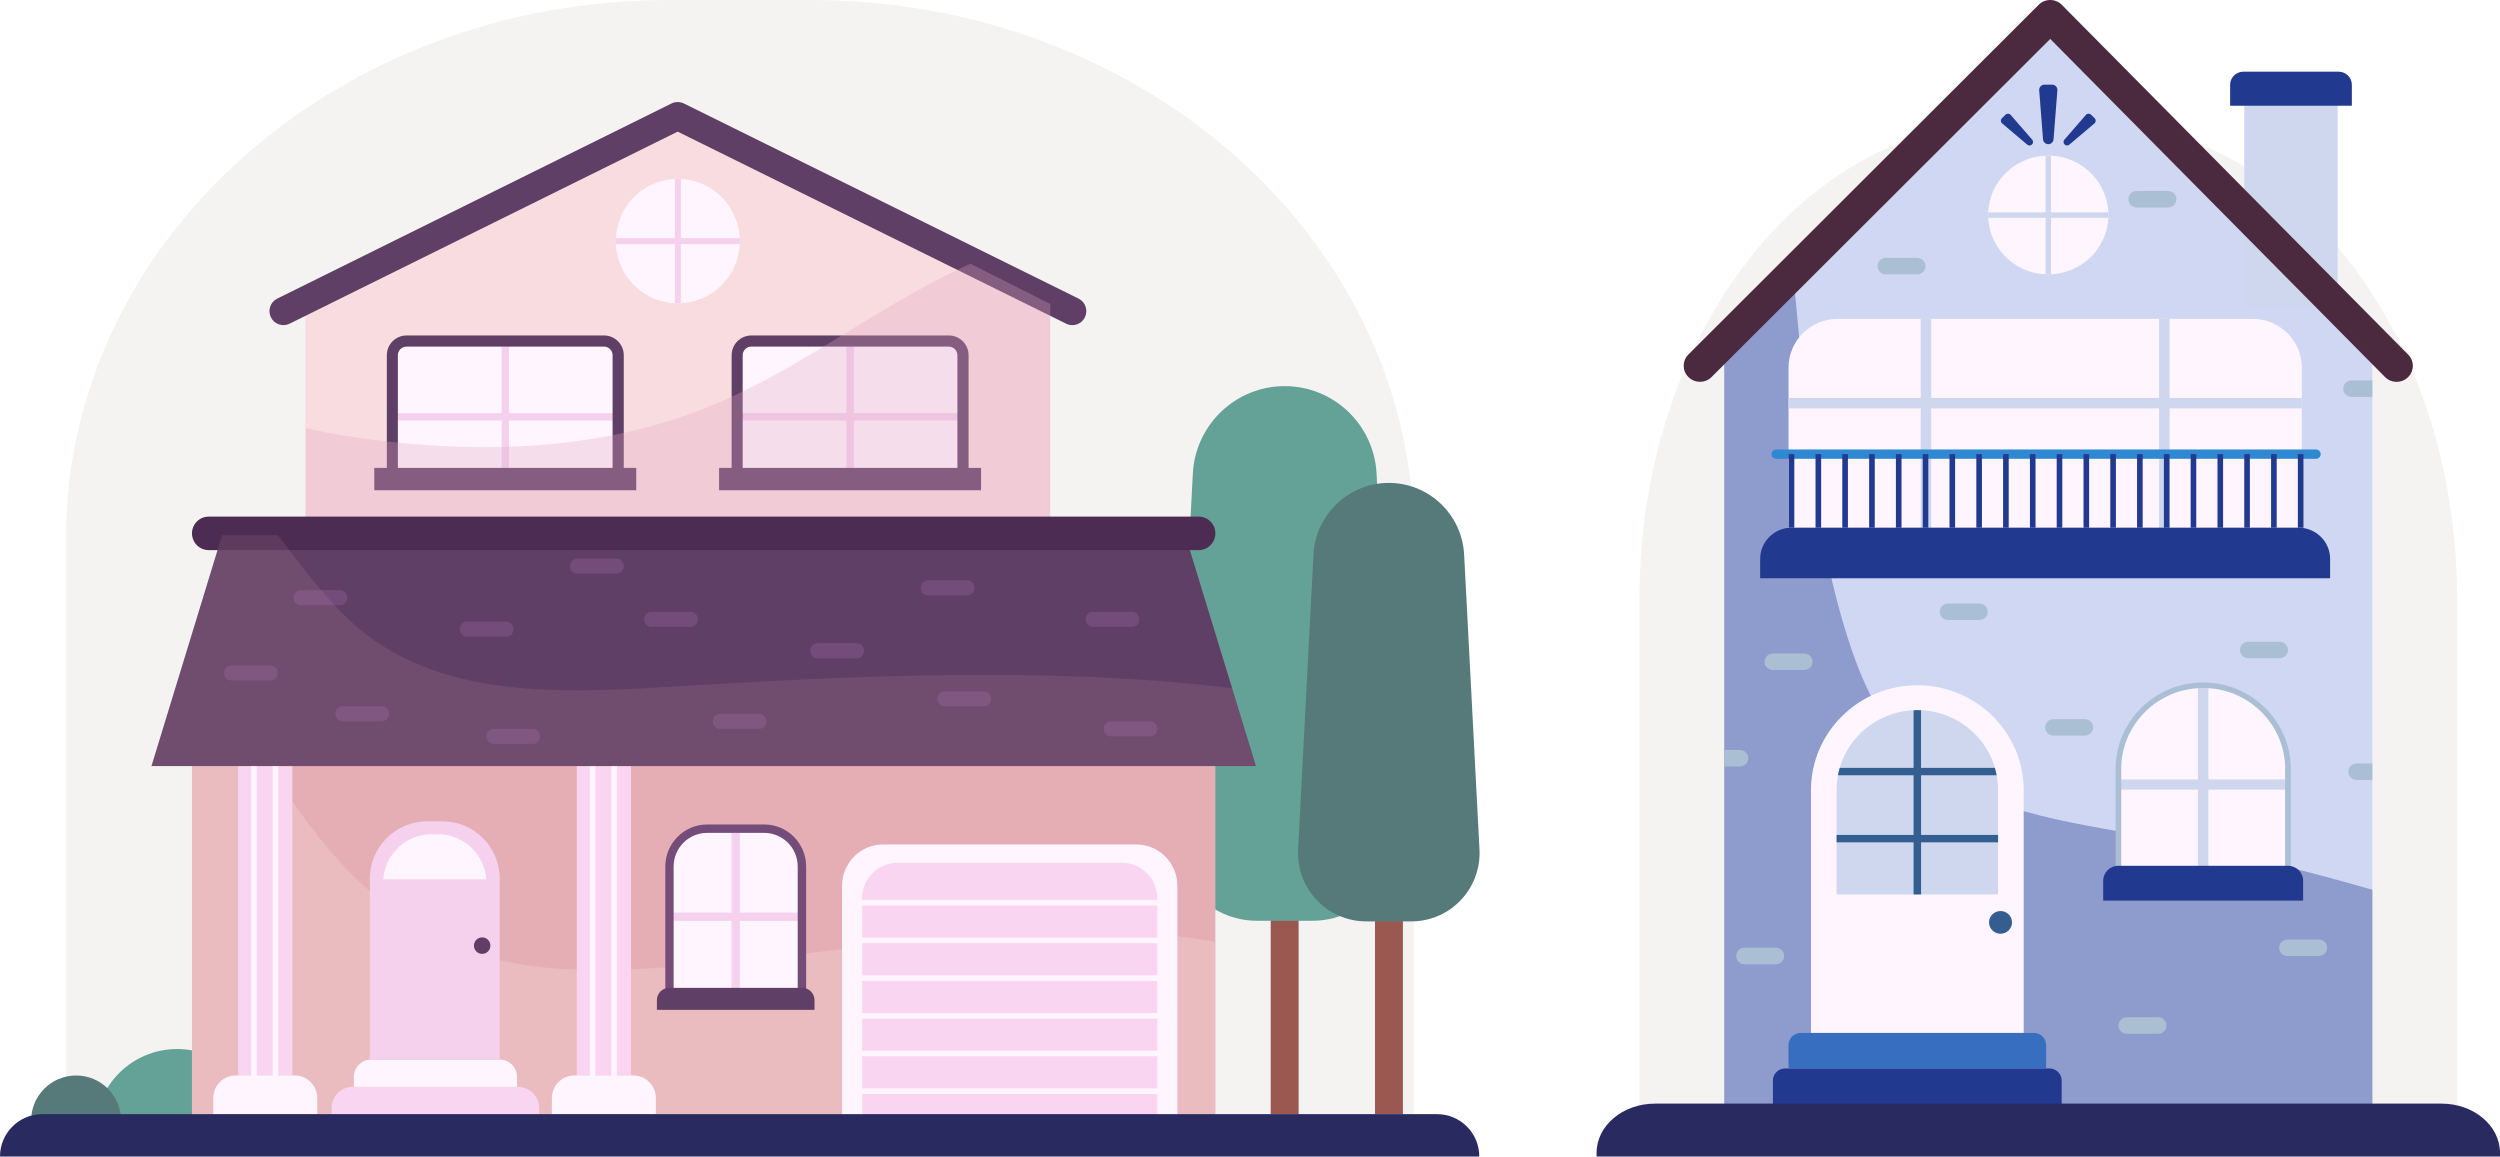 <svg width="642" height="297" viewBox="0 0 642 297" fill="none" xmlns="http://www.w3.org/2000/svg">
<g clip-path="url(#clip0_1121_2007)">
<path d="M363.052 291.818V138.194C363.052 61.87 293.7 0 208.156 0H171.827C86.299 0 16.964 61.87 16.964 138.194V291.818H363.052Z" fill="#F4F3F2"/>
<path d="M333.486 204.928H326.321V286.114H333.486V204.928Z" fill="#9A5851"/>
<path d="M360.267 204.928H353.102V286.114H360.267V204.928Z" fill="#9A5851"/>
<path d="M336.993 236.46H322.831C310.598 236.46 300.866 226.18 301.503 213.93L306.319 121.621C306.974 109.035 317.344 99.158 329.912 99.158C342.48 99.158 352.85 109.035 353.505 121.621L358.32 213.93C358.958 226.18 349.226 236.46 336.993 236.46Z" fill="#64A297"/>
<path d="M362.482 236.611H350.853C340.819 236.611 332.831 228.181 333.352 218.136L337.295 142.435C337.832 132.103 346.339 124.01 356.642 124.01C366.945 124.01 375.453 132.103 375.99 142.435L379.933 218.136C380.453 228.181 372.466 236.611 362.431 236.611H362.482Z" fill="#567A7A"/>
<path d="M174.076 29.799L78.446 78.073V145.378H269.688V78.073L174.076 29.799Z" fill="#F9DCDF"/>
<path d="M104.389 87.58H155.131C157.128 87.58 158.756 89.212 158.756 91.215V123.74H100.764V91.215C100.764 89.212 102.392 87.58 104.389 87.58Z" fill="#FFF5FF"/>
<path d="M192.936 87.58H243.679C245.676 87.58 247.304 89.212 247.304 91.215V123.74H189.312V91.215C189.312 89.212 190.94 87.58 192.936 87.58Z" fill="#FFF5FF"/>
<path d="M275.36 83.492C274.823 83.492 274.286 83.374 273.782 83.122L174.025 33.804L74.369 83.122C72.59 83.997 70.442 83.273 69.57 81.49C68.697 79.706 69.419 77.553 71.197 76.678L172.448 26.569C173.438 26.081 174.613 26.081 175.619 26.569L276.971 76.678C278.749 77.553 279.471 79.706 278.598 81.49C277.977 82.752 276.702 83.492 275.393 83.492H275.36Z" fill="#603F66"/>
<path d="M185.331 73.205C191.549 66.969 191.549 56.859 185.331 50.623C179.112 44.387 169.029 44.387 162.81 50.623C156.592 56.859 156.592 66.969 162.81 73.205C169.029 79.441 179.112 79.441 185.331 73.205Z" fill="#FFF5FF"/>
<path d="M158.756 106.106H130.7V87.58H128.82V106.106H100.764V107.99H128.82V123.757H130.7V107.99H158.756V106.106Z" fill="#F5D1EE"/>
<path d="M247.304 106.106H219.248V87.58H217.368V106.106H189.312V107.99H217.368V123.757H219.248V107.99H247.304V106.106Z" fill="#F5D1EE"/>
<path d="M174.847 45.987C174.596 45.987 174.327 45.953 174.076 45.953C173.824 45.953 173.555 45.987 173.304 45.987V61.147H158.185C158.185 61.4 158.151 61.669 158.151 61.921C158.151 62.174 158.185 62.443 158.185 62.695H173.304V77.856C173.555 77.856 173.824 77.889 174.076 77.889C174.327 77.889 174.596 77.856 174.847 77.856V62.695H189.966C189.966 62.443 190 62.174 190 61.921C190 61.669 189.966 61.4 189.966 61.147H174.847V45.987Z" fill="#F5D1EE"/>
<path d="M160.182 125.187H99.337V91.215C99.337 88.422 101.603 86.15 104.388 86.15H155.131C157.916 86.15 160.182 88.422 160.182 91.215V125.187ZM102.19 122.31H157.312V91.215C157.312 90.004 156.322 89.011 155.114 89.011H104.371C103.163 89.011 102.173 90.004 102.173 91.215V122.31H102.19Z" fill="#603F66"/>
<path d="M248.73 125.187H187.886V91.215C187.886 88.422 190.151 86.15 192.937 86.15H243.679C246.465 86.15 248.73 88.422 248.73 91.215V125.187ZM190.738 122.31H245.861V91.215C245.861 90.004 244.871 89.011 243.662 89.011H192.92C191.712 89.011 190.722 90.004 190.722 91.215V122.31H190.738Z" fill="#603F66"/>
<path d="M163.387 120.156H96.116V125.894H163.387V120.156Z" fill="#603F66"/>
<path d="M251.935 120.156H184.664V125.894H251.935V120.156Z" fill="#603F66"/>
<g style="mix-blend-mode:multiply" opacity="0.3">
<path d="M182.264 104.339C153.101 116.269 120.363 116.774 89.236 112.012C85.679 111.474 82.037 110.784 78.463 109.875V145.362H269.705V78.073L249.233 67.742C248.411 68.112 247.572 68.483 246.75 68.87C224.533 79.302 205.001 95.051 182.281 104.339H182.264Z" fill="#DEA5C0"/>
</g>
<path d="M66.566 290.607C66.566 290.607 66.566 290.556 66.566 290.522C66.566 278.845 57.136 269.389 45.491 269.389C33.845 269.389 24.415 278.845 24.415 290.522C24.415 290.556 24.415 290.573 24.415 290.607H66.566Z" fill="#64A297"/>
<path d="M312.108 176.104H49.3V292.154H312.108V176.104Z" fill="#E4AEB4"/>
<g style="mix-blend-mode:multiply" opacity="0.3">
<path d="M312.108 241.844C264.805 233.599 215.388 245.815 166.894 248.676C150.449 249.652 133.485 249.45 118.131 243.409C101.989 237.066 88.816 224.648 78.547 210.632C71.902 201.562 66.18 191.568 57.522 184.4C55.055 182.364 52.253 180.614 49.283 179.268V292.172H312.091V241.861L312.108 241.844Z" fill="#F9DCDF"/>
</g>
<path d="M75.074 196.732H61.147V276.186H75.074V196.732Z" fill="#FAD5F1"/>
<path d="M64.485 187.177V281.151C64.485 282.077 65.912 282.077 65.912 281.151V187.177C65.912 186.251 64.485 186.251 64.485 187.177Z" fill="#FFF5FF"/>
<path d="M70.006 187.177V281.151C70.006 282.077 71.433 282.077 71.433 281.151V187.177C71.433 186.251 70.006 186.251 70.006 187.177Z" fill="#FFF5FF"/>
<path d="M162.045 196.732H148.117V276.186H162.045V196.732Z" fill="#FAD5F1"/>
<path d="M151.457 187.177V281.151C151.457 282.077 152.883 282.077 152.883 281.151V187.177C152.883 186.251 151.457 186.251 151.457 187.177Z" fill="#FFF5FF"/>
<path d="M156.977 187.177V281.151C156.977 282.077 158.403 282.077 158.403 281.151V187.177C158.403 186.251 156.977 186.251 156.977 187.177Z" fill="#FFF5FF"/>
<path d="M90.595 279.098H133.032C136.019 279.098 138.452 281.537 138.452 284.533V286.114H85.175V284.533C85.175 281.537 87.608 279.098 90.595 279.098Z" fill="#FAD5F1"/>
<path d="M95.31 272.098H128.333C130.783 272.098 132.78 274.1 132.78 276.557V279.114H90.88V276.557C90.88 274.1 92.877 272.098 95.327 272.098H95.31Z" fill="#FFF5FF"/>
<path d="M109.657 210.918H113.651C121.756 210.918 128.333 217.514 128.333 225.641V272.098H94.975V225.641C94.975 217.514 101.552 210.918 109.657 210.918Z" fill="#F5D1EE"/>
<path d="M181.61 212.818H196.259C201.595 212.818 205.941 217.16 205.941 222.527V258.047H171.945V222.527C171.945 217.176 176.274 212.818 181.627 212.818H181.61Z" fill="#FFF5FF"/>
<path d="M124.877 225.792C124.39 219.331 119.02 214.232 112.443 214.232H110.849C104.271 214.232 98.901 219.331 98.415 225.792H124.877Z" fill="#FFF5FF"/>
<path d="M123.82 244.957C124.988 244.957 125.934 244.008 125.934 242.837C125.934 241.666 124.988 240.717 123.82 240.717C122.652 240.717 121.706 241.666 121.706 242.837C121.706 244.008 122.652 244.957 123.82 244.957Z" fill="#603F66"/>
<path d="M205.924 234.356H190V212.818H187.852V234.356H171.928V236.493H187.852V258.03H190V236.493H205.924V234.356Z" fill="#F5D1EE"/>
<path d="M30.758 290.606C30.976 289.697 31.11 288.755 31.11 287.779C31.11 281.385 25.942 276.186 19.549 276.186C13.155 276.186 7.987 281.368 7.987 287.779C7.987 288.755 8.122 289.697 8.34 290.606H30.741H30.758Z" fill="#567A7A"/>
<path d="M226.799 216.857H291.788C297.61 216.857 302.342 221.602 302.342 227.441V290.523H216.244V227.441C216.244 221.602 220.976 216.857 226.799 216.857Z" fill="#FFF5FF"/>
<path d="M230.44 221.568H288.163C293.147 221.568 297.191 225.623 297.191 230.621V287.14H221.396V230.621C221.396 225.623 225.439 221.568 230.423 221.568H230.44Z" fill="#FAD5F1"/>
<path d="M217.352 232.54H299.44C300.363 232.54 300.363 231.109 299.44 231.109H217.352C216.429 231.109 216.429 232.54 217.352 232.54Z" fill="#FFF5FF"/>
<path d="M217.352 242.215H299.44C300.363 242.215 300.363 240.785 299.44 240.785H217.352C216.429 240.785 216.429 242.215 217.352 242.215Z" fill="#FFF5FF"/>
<path d="M217.352 251.889H299.44C300.363 251.889 300.363 250.459 299.44 250.459H217.352C216.429 250.459 216.429 251.889 217.352 251.889Z" fill="#FFF5FF"/>
<path d="M217.352 261.581H299.44C300.363 261.581 300.363 260.15 299.44 260.15H217.352C216.429 260.15 216.429 261.581 217.352 261.581Z" fill="#FFF5FF"/>
<path d="M217.352 271.256H299.44C300.363 271.256 300.363 269.826 299.44 269.826H217.352C216.429 269.826 216.429 271.256 217.352 271.256Z" fill="#FFF5FF"/>
<path d="M217.352 280.932H299.44C300.363 280.932 300.363 279.502 299.44 279.502H217.352C216.429 279.502 216.429 280.932 217.352 280.932Z" fill="#FFF5FF"/>
<path d="M206.998 259.107H170.854V222.51C170.854 216.571 175.67 211.725 181.61 211.725H196.259C202.182 211.725 207.015 216.554 207.015 222.51V259.107H206.998ZM173.002 256.954H204.85V222.51C204.85 217.748 200.991 213.878 196.242 213.878H181.593C176.844 213.878 172.985 217.748 172.985 222.51V256.954H173.002Z" fill="#734C79"/>
<path d="M171.811 253.689H206.042C207.753 253.689 209.163 255.086 209.163 256.819V259.326H168.689V256.819C168.689 255.103 170.082 253.689 171.811 253.689Z" fill="#603F66"/>
<path d="M147.48 276.186H162.666C165.837 276.186 168.421 278.777 168.421 281.957V286.113H141.724V281.957C141.724 278.777 144.308 276.186 147.48 276.186Z" fill="#FFF5FF"/>
<path d="M60.526 276.186H75.712C78.883 276.186 81.467 278.777 81.467 281.957V286.113H54.77V281.957C54.77 278.777 57.354 276.186 60.526 276.186Z" fill="#FFF5FF"/>
<path d="M304.389 137.453H234.937H126.471H57.035L38.896 196.732H126.471H234.937H322.528L304.389 137.453Z" fill="#603F66"/>
<path d="M87.323 151.553H77.238C76.228 151.553 75.409 152.374 75.409 153.387V153.589C75.409 154.602 76.228 155.423 77.238 155.423H87.323C88.333 155.423 89.152 154.602 89.152 153.589V153.387C89.152 152.374 88.333 151.553 87.323 151.553Z" fill="#734C79"/>
<path d="M129.995 159.631H119.91C118.9 159.631 118.081 160.452 118.081 161.465V161.667C118.081 162.68 118.9 163.501 119.91 163.501H129.995C131.005 163.501 131.824 162.68 131.824 161.667V161.465C131.824 160.452 131.005 159.631 129.995 159.631Z" fill="#734C79"/>
<path d="M158.336 143.443H148.251C147.241 143.443 146.422 144.264 146.422 145.277V145.479C146.422 146.492 147.241 147.313 148.251 147.313H158.336C159.346 147.313 160.165 146.492 160.165 145.479V145.277C160.165 144.264 159.346 143.443 158.336 143.443Z" fill="#734C79"/>
<path d="M136.841 187.174H126.773C125.763 187.174 124.944 187.995 124.944 189.008V189.21C124.944 190.223 125.763 191.044 126.773 191.044H136.841C137.851 191.044 138.67 190.223 138.67 189.21V189.008C138.67 187.995 137.851 187.174 136.841 187.174Z" fill="#734C79"/>
<path d="M69.452 170.871H59.368C58.358 170.871 57.539 171.692 57.539 172.705V172.907C57.539 173.92 58.358 174.741 59.368 174.741H69.452C70.463 174.741 71.281 173.92 71.281 172.907V172.705C71.281 171.692 70.463 170.871 69.452 170.871Z" fill="#734C79"/>
<path d="M98.062 181.369H87.978C86.967 181.369 86.148 182.19 86.148 183.203V183.405C86.148 184.418 86.967 185.239 87.978 185.239H98.062C99.072 185.239 99.891 184.418 99.891 183.405V183.203C99.891 182.19 99.072 181.369 98.062 181.369Z" fill="#734C79"/>
<path d="M177.348 157.123H167.28C166.27 157.123 165.451 157.944 165.451 158.957V159.159C165.451 160.172 166.27 160.993 167.28 160.993H177.348C178.358 160.993 179.177 160.172 179.177 159.159V158.957C179.177 157.944 178.358 157.123 177.348 157.123Z" fill="#734C79"/>
<path d="M220.019 165.199H209.934C208.924 165.199 208.105 166.02 208.105 167.033V167.235C208.105 168.248 208.924 169.069 209.934 169.069H220.019C221.029 169.069 221.848 168.248 221.848 167.235V167.033C221.848 166.02 221.029 165.199 220.019 165.199Z" fill="#734C79"/>
<path d="M295.378 185.24H285.293C284.283 185.24 283.464 186.061 283.464 187.074V187.276C283.464 188.289 284.283 189.11 285.293 189.11H295.378C296.388 189.11 297.207 188.289 297.207 187.276V187.074C297.207 186.061 296.388 185.24 295.378 185.24Z" fill="#734C79"/>
<path d="M248.378 149.014H238.293C237.283 149.014 236.464 149.835 236.464 150.848V151.05C236.464 152.063 237.283 152.884 238.293 152.884H248.378C249.388 152.884 250.207 152.063 250.207 151.05V150.848C250.207 149.835 249.388 149.014 248.378 149.014Z" fill="#734C79"/>
<path d="M290.731 157.123H280.663C279.652 157.123 278.833 157.944 278.833 158.957V159.159C278.833 160.172 279.652 160.993 280.663 160.993H290.731C291.741 160.993 292.56 160.172 292.56 159.159V158.957C292.56 157.944 291.741 157.123 290.731 157.123Z" fill="#734C79"/>
<path d="M252.64 177.516H242.555C241.545 177.516 240.726 178.337 240.726 179.35V179.552C240.726 180.565 241.545 181.386 242.555 181.386H252.64C253.65 181.386 254.469 180.565 254.469 179.552V179.35C254.469 178.337 253.65 177.516 252.64 177.516Z" fill="#734C79"/>
<path d="M194.967 183.305H184.882C183.872 183.305 183.053 184.126 183.053 185.139V185.341C183.053 186.354 183.872 187.175 184.882 187.175H194.967C195.977 187.175 196.796 186.354 196.796 185.341V185.139C196.796 184.126 195.977 183.305 194.967 183.305Z" fill="#734C79"/>
<path d="M307.813 141.273H53.596C51.23 141.273 49.3 139.338 49.3 136.966C49.3 134.593 51.23 132.658 53.596 132.658H307.813C310.178 132.658 312.108 134.593 312.108 136.966C312.108 139.338 310.178 141.273 307.813 141.273Z" fill="#4C2C53"/>
<g style="mix-blend-mode:multiply" opacity="0.12">
<path d="M169.948 176.49C143.57 178.055 114.574 178.947 93.716 162.676C84.94 155.827 78.295 146.388 71.349 137.453H57.035L38.896 196.732H322.528L316.404 176.709C267.96 170.988 218.744 173.579 169.948 176.473V176.49Z" fill="#E4AEB4"/>
</g>
<path d="M379.866 297H0C0 290.993 4.849 286.113 10.857 286.113H369.026C375.016 286.113 379.883 290.976 379.883 297H379.866Z" fill="#292A60"/>
</g>
<g clip-path="url(#clip1_1121_2007)">
<path d="M630.983 289.632V153.764C630.983 86.265 588.913 31.559 537.017 31.559H514.983C463.086 31.559 421.017 86.265 421.017 153.764V289.632H630.998H630.983Z" fill="#F4F3F2"/>
<path d="M526 5.033L442.786 89.153V294.608H609.214V89.153L526 5.033Z" fill="#CFD7F3"/>
<path d="M600.313 21.74H576.325V78.666H600.313V21.74Z" fill="#CFD7EF"/>
<g style="mix-blend-mode:multiply" opacity="0.38">
<path d="M609.214 228.5C589.104 222.669 568.672 217.869 548.034 214.199C526.837 210.443 503.643 206.962 489.072 191.328C481.845 183.568 477.585 173.561 474.397 163.496C464.967 133.735 463.733 102.291 460.56 71.182L442.786 89.151V294.606H609.229V228.5H609.214Z" fill="#21398F"/>
</g>
<path d="M458.43 274.375H526.294C528.027 274.375 529.437 275.767 529.437 277.479V283.512H455.287V277.479C455.287 275.767 456.697 274.375 458.43 274.375Z" fill="#21398F"/>
<path d="M522.299 265.252H462.44C460.707 265.252 459.297 266.644 459.297 268.356V274.389H525.442V268.356C525.442 266.644 524.032 265.252 522.299 265.252Z" fill="#386EBF"/>
<path d="M492.362 175.969C507.433 175.969 519.684 188.05 519.684 202.945V265.237H465.055V202.945C465.055 188.065 477.291 175.969 492.376 175.969H492.362Z" fill="#FFF5FF"/>
<path d="M492.362 182.352C503.805 182.352 513.103 191.532 513.103 202.83V229.705H471.636V202.83C471.636 191.532 480.934 182.352 492.377 182.352H492.362Z" fill="#CFD7EF"/>
<path d="M471.944 81.887H578.455C585.432 81.887 591.102 87.485 591.102 94.374V137.348H459.297V94.374C459.297 87.485 464.967 81.887 471.944 81.887Z" fill="#FFF5FF"/>
<path d="M512.736 199.088C512.618 198.45 512.457 197.812 512.281 197.189H493.317V182.395C492.994 182.395 492.685 182.352 492.362 182.352C492.039 182.352 491.73 182.381 491.407 182.395V197.189H472.444C472.267 197.812 472.106 198.436 471.988 199.088H491.407V214.419H471.636V216.318H491.407V229.705H493.332V216.318H513.103V214.419H493.332V199.088H512.751H512.736Z" fill="#345E90"/>
<path d="M516.687 236.868C516.687 238.478 515.365 239.783 513.735 239.783C512.104 239.783 510.782 238.478 510.782 236.868C510.782 235.258 512.104 233.953 513.735 233.953C515.365 233.953 516.687 235.258 516.687 236.868Z" fill="#345E90"/>
<path d="M541.03 58.699C542.98 50.504 537.832 42.299 529.532 40.374C521.231 38.449 512.922 43.532 510.972 51.727C509.022 59.923 514.17 68.127 522.471 70.052C530.771 71.978 539.08 66.895 541.03 58.699Z" fill="#FFF5FF"/>
<path d="M526.705 40.015C526.47 40.015 526.235 39.986 526 39.986C525.765 39.986 525.53 40.015 525.295 40.015V54.533H510.591C510.591 54.765 510.562 54.997 510.562 55.229C510.562 55.461 510.591 55.694 510.591 55.925H525.295V70.443C525.53 70.443 525.765 70.472 526 70.472C526.235 70.472 526.47 70.443 526.705 70.443V55.925H541.409C541.409 55.694 541.438 55.461 541.438 55.229C541.438 54.997 541.409 54.765 541.409 54.533H526.705V40.015Z" fill="#CFD7EF"/>
<path d="M526 37.027C525.295 37.027 524.707 36.49 524.649 35.794L523.665 23.176C523.606 22.407 524.223 21.74 525.016 21.74H526.984C527.777 21.74 528.394 22.407 528.336 23.176L527.351 35.794C527.293 36.49 526.705 37.027 526 37.027Z" fill="#21398F"/>
<path d="M521.813 37.1C521.476 37.434 520.947 37.448 520.594 37.144L514.131 31.676C513.734 31.342 513.705 30.748 514.087 30.37L515.012 29.457C515.38 29.094 515.982 29.109 516.334 29.5L521.872 35.882C522.181 36.23 522.151 36.752 521.828 37.086L521.813 37.1Z" fill="#21398F"/>
<path d="M530.186 37.1C530.524 37.434 531.053 37.448 531.405 37.144L537.868 31.676C538.265 31.342 538.294 30.748 537.912 30.37L536.987 29.457C536.62 29.094 536.018 29.109 535.665 29.5L530.127 35.882C529.819 36.23 529.848 36.752 530.171 37.086L530.186 37.1Z" fill="#21398F"/>
<path d="M591.102 102.191H557.156V81.887H554.453V102.191H495.946V81.887H493.229V102.191H459.297V104.875H493.229V137.348H495.946V104.875H554.453V137.348H557.156V104.875H591.102V102.191Z" fill="#CFD7EF"/>
<path d="M587.547 226.964V197.478C587.547 185.615 577.808 175.984 565.778 175.984C553.748 175.984 544.009 185.6 544.009 197.478V226.964H587.547Z" fill="#FFF5FF"/>
<path d="M463.322 172.053H455.287C454.097 172.053 453.142 171.111 453.142 169.936C453.142 168.761 454.097 167.818 455.287 167.818H463.322C464.511 167.818 465.466 168.761 465.466 169.936C465.466 171.111 464.511 172.053 463.322 172.053Z" fill="#AABFD4"/>
<path d="M508.314 159.217H500.279C499.09 159.217 498.135 158.275 498.135 157.1C498.135 155.925 499.09 154.982 500.279 154.982H508.314C509.504 154.982 510.459 155.925 510.459 157.1C510.459 158.275 509.504 159.217 508.314 159.217Z" fill="#AABFD4"/>
<path d="M585.403 169.036H577.368C576.178 169.036 575.223 168.093 575.223 166.918C575.223 165.743 576.178 164.801 577.368 164.801H585.403C586.593 164.801 587.547 165.743 587.547 166.918C587.547 168.093 586.593 169.036 585.403 169.036Z" fill="#AABFD4"/>
<path d="M492.332 70.456H484.297C483.108 70.456 482.153 69.513 482.153 68.338C482.153 67.163 483.108 66.221 484.297 66.221H492.332C493.522 66.221 494.477 67.163 494.477 68.338C494.477 69.513 493.522 70.456 492.332 70.456Z" fill="#AABFD4"/>
<path d="M556.759 53.27H548.724C547.534 53.27 546.58 52.327 546.58 51.153C546.58 49.978 547.534 49.035 548.724 49.035H556.759C557.949 49.035 558.904 49.978 558.904 51.153C558.904 52.327 557.949 53.27 556.759 53.27Z" fill="#AABFD4"/>
<path d="M535.387 188.905H527.352C526.162 188.905 525.207 187.962 525.207 186.787C525.207 185.613 526.162 184.67 527.352 184.67H535.387C536.576 184.67 537.531 185.613 537.531 186.787C537.531 187.962 536.576 188.905 535.387 188.905Z" fill="#AABFD4"/>
<path d="M554.203 265.469H546.168C544.978 265.469 544.023 264.527 544.023 263.352C544.023 262.177 544.978 261.234 546.168 261.234H554.203C555.393 261.234 556.348 262.177 556.348 263.352C556.348 264.527 555.393 265.469 554.203 265.469Z" fill="#AABFD4"/>
<path d="M595.465 245.499H587.43C586.24 245.499 585.285 244.556 585.285 243.381C585.285 242.206 586.24 241.264 587.43 241.264H595.465C596.655 241.264 597.609 242.206 597.609 243.381C597.609 244.556 596.655 245.499 595.465 245.499Z" fill="#AABFD4"/>
<path d="M456.036 247.616H448.001C446.811 247.616 445.856 246.673 445.856 245.498C445.856 244.324 446.811 243.381 448.001 243.381H456.036C457.225 243.381 458.18 244.324 458.18 245.498C458.18 246.673 457.225 247.616 456.036 247.616Z" fill="#AABFD4"/>
<path d="M442.786 196.825H446.811C448.001 196.825 448.956 195.882 448.956 194.707C448.956 193.533 448.001 192.59 446.811 192.59H442.786V196.825Z" fill="#AABFD4"/>
<path d="M609.214 196.057H605.189C603.999 196.057 603.044 196.999 603.044 198.174C603.044 199.349 603.999 200.292 605.189 200.292H609.214V196.057Z" fill="#AABFD4"/>
<path d="M609.214 97.693H603.882C602.692 97.693 601.737 98.636 601.737 99.811C601.737 100.986 602.692 101.928 603.882 101.928H609.214V97.693Z" fill="#AABFD4"/>
<path d="M587.547 200.146H567.115V176.041C566.674 176.012 566.233 175.969 565.778 175.969C565.323 175.969 564.882 176.012 564.441 176.041V200.146H544.009V202.785H564.441V226.948H567.115V202.785H587.547V200.146Z" fill="#CFD7EF"/>
<path d="M615.442 98.057C614.355 98.057 613.268 97.637 612.46 96.81L526.499 9.993L439.525 96.825C437.909 98.449 435.265 98.463 433.62 96.853C431.975 95.258 431.96 92.647 433.591 91.023L523.547 1.218C524.325 0.435 525.398 0 526.514 0C527.63 0 528.703 0.45 529.481 1.247L618.424 91.067C620.04 92.691 620.01 95.302 618.35 96.897C617.543 97.68 616.485 98.072 615.427 98.072L615.442 98.057Z" fill="#4B2A3F"/>
<path d="M576.119 18.404H600.533C602.428 18.404 603.955 19.913 603.955 21.784V27.15H572.697V21.784C572.697 19.913 574.224 18.404 576.119 18.404Z" fill="#21398F"/>
<path d="M594.73 117.826H456.139C455.463 117.826 454.919 117.289 454.919 116.622C454.919 115.955 455.463 115.418 456.139 115.418H594.73C595.406 115.418 595.95 115.955 595.95 116.622C595.95 117.289 595.406 117.826 594.73 117.826Z" fill="#2E88D2"/>
<path d="M460.78 116.621H459.341V135.519H460.78V116.621Z" fill="#21398F"/>
<path d="M467.67 116.621H466.23V135.519H467.67V116.621Z" fill="#21398F"/>
<path d="M474.544 116.621H473.104V135.519H474.544V116.621Z" fill="#21398F"/>
<path d="M481.433 116.621H479.994V135.519H481.433V116.621Z" fill="#21398F"/>
<path d="M488.308 116.621H486.868V135.519H488.308V116.621Z" fill="#21398F"/>
<path d="M495.197 116.621H493.757V135.519H495.197V116.621Z" fill="#21398F"/>
<path d="M502.071 116.621H500.632V135.519H502.071V116.621Z" fill="#21398F"/>
<path d="M508.961 116.621H507.521V135.519H508.961V116.621Z" fill="#21398F"/>
<path d="M515.835 116.621H514.396V135.519H515.835V116.621Z" fill="#21398F"/>
<path d="M522.724 116.621H521.285V135.519H522.724V116.621Z" fill="#21398F"/>
<path d="M529.599 116.621H528.159V135.519H529.599V116.621Z" fill="#21398F"/>
<path d="M536.488 116.621H535.048V135.519H536.488V116.621Z" fill="#21398F"/>
<path d="M543.362 116.621H541.923V135.519H543.362V116.621Z" fill="#21398F"/>
<path d="M550.237 116.621H548.797V135.519H550.237V116.621Z" fill="#21398F"/>
<path d="M557.127 116.621H555.687V135.519H557.127V116.621Z" fill="#21398F"/>
<path d="M564.001 116.621H562.562V135.519H564.001V116.621Z" fill="#21398F"/>
<path d="M570.89 116.621H569.451V135.519H570.89V116.621Z" fill="#21398F"/>
<path d="M577.765 116.621H576.325V135.519H577.765V116.621Z" fill="#21398F"/>
<path d="M584.654 116.621H583.214V135.519H584.654V116.621Z" fill="#21398F"/>
<path d="M591.528 116.621H590.089V135.519H591.528V116.621Z" fill="#21398F"/>
<path d="M460.119 135.506H590.265C594.745 135.506 598.373 139.103 598.373 143.512V148.501H452.011V143.512C452.011 139.088 455.654 135.506 460.119 135.506Z" fill="#21398F"/>
<path d="M588.252 227.658H543.289V197.462C543.289 185.222 553.38 175.258 565.778 175.258C578.176 175.258 588.267 185.222 588.267 197.462V227.658H588.252ZM544.729 226.252H586.828V197.462C586.828 186.005 577.383 176.679 565.778 176.679C554.174 176.679 544.729 186.005 544.729 197.462V226.252Z" fill="#AABFD4"/>
<path d="M543.965 222.336H587.577C589.707 222.336 591.44 224.047 591.44 226.15V231.27H540.102V226.15C540.102 224.047 541.835 222.336 543.965 222.336Z" fill="#21398F"/>
<path d="M642 297V296.057C642 289.081 635.287 283.41 626.988 283.41H425.012C416.728 283.41 410 289.066 410 296.057V297H642Z" fill="#292A60"/>
</g>
<defs>
<clipPath id="clip0_1121_2007">
<rect width="380" height="297" fill="white"/>
</clipPath>
<clipPath id="clip1_1121_2007">
<rect width="232" height="297" fill="white" transform="translate(410)"/>
</clipPath>
</defs>
</svg>
